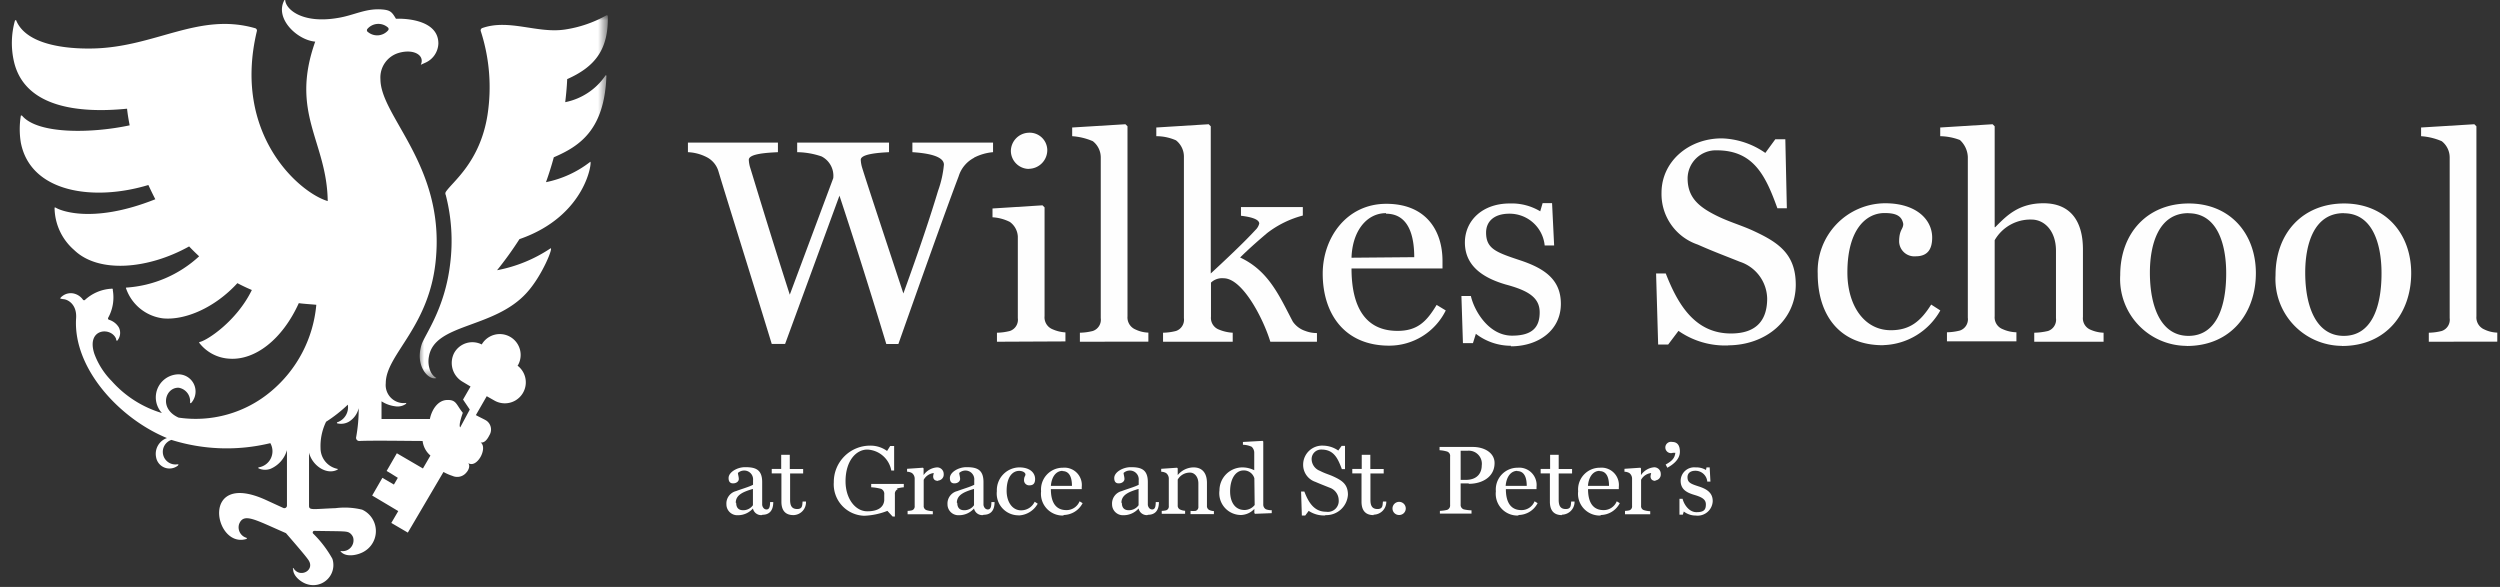 <svg xmlns="http://www.w3.org/2000/svg" xmlns:xlink="http://www.w3.org/1999/xlink" viewBox="0 0 230 54"><rect x="0" y="0" width="230" height="54" fill="#333333" stroke="none"/><defs><mask id="a" x="38.52" y="1.39" width="17.36" height="33.42" maskUnits="userSpaceOnUse"><polygon points="55.88 1.39 55.88 34.82 38.52 34.82 38.52 1.39 55.88 1.39" fill="#fff"/></mask></defs><title>logo--full</title><path d="M89.61,14.52a2.87,2.87,0,0,0-1.41,1.69c-1.24,3.27-3.6,9.92-5.55,15.44H81.54C79.86,26.1,78.35,21.38,77.23,18l-5,13.64H71c-2.14-7-4.17-13.43-4.9-15.87a2.14,2.14,0,0,0-1.08-1.31A4.19,4.19,0,0,0,63.29,14v-.88h8.28V14c-.95.05-2.68.13-2.68.7a2.93,2.93,0,0,0,.11.67c.38,1.21,1.73,5.74,3.66,11.74l4-10.72a2,2,0,0,0-1.08-2A7.25,7.25,0,0,0,73.34,14v-.88h8.45V14c-.95.05-2.6.16-2.6.7a2.86,2.86,0,0,0,.11.67C79.64,16.5,81.13,21,83.11,27c1.52-4.18,2.54-7.27,3.19-9.44a9.72,9.72,0,0,0,.54-2.41c0-.83-1.65-1.07-2.9-1.15v-.88h7.42V14a4.7,4.7,0,0,0-1.76.51" fill="#fefefe"/><path d="M94.64,15.54A1.67,1.67,0,0,1,93,13.9a1.7,1.7,0,0,1,1.65-1.69,1.62,1.62,0,0,1,1.7,1.58,1.72,1.72,0,0,1-1.7,1.74Zm-2.92,15.9v-.83a5.16,5.16,0,0,0,1.19-.16,1.09,1.09,0,0,0,.73-1.18V21.76a1.77,1.77,0,0,0-.73-1.34,4.09,4.09,0,0,0-1.6-.43v-.81l4.6-.29.19.19v10a1.18,1.18,0,0,0,.73,1.21,3.38,3.38,0,0,0,1.19.29v.83Z" fill="#fefefe"/><path d="M99.35,31.44v-.83a5.14,5.14,0,0,0,1.19-.16,1.09,1.09,0,0,0,.73-1.18V14.52a1.9,1.9,0,0,0-.73-1.53,5.78,5.78,0,0,0-1.9-.46v-.8l4.9-.3.19.19V29.1a1.2,1.2,0,0,0,.73,1.21,2.9,2.9,0,0,0,1.19.29v.83Z" fill="#fefefe"/><path d="M116.87,31.44c-.62-2.06-2.54-5.84-4.3-5.84a1.48,1.48,0,0,0-1.16.4v3.14a1.14,1.14,0,0,0,.73,1.18,3.84,3.84,0,0,0,1.27.29v.83H107v-.83a5.13,5.13,0,0,0,1.19-.16,1.09,1.09,0,0,0,.73-1.18V14.47a1.91,1.91,0,0,0-.73-1.56,4.48,4.48,0,0,0-1.81-.38v-.8l4.82-.3.19.19V25.16c1.22-1.13,3-2.79,4.11-4a1.22,1.22,0,0,0,.35-.59c0-.46-1-.64-1.68-.72v-.8h5.69v.78a9.21,9.21,0,0,0-3.28,1.61c-.73.62-1.6,1.37-2.49,2.25,2.65,1.23,3.63,3.59,4.85,5.9a2.25,2.25,0,0,0,1.16.86,2.92,2.92,0,0,0,1.06.19v.8Z" fill="#fefefe"/><path d="M127.51,19.61c-1.73,0-3.09,1.58-3.17,4.1l5.77-.05c0-1.93-.49-4-2.6-4m.3,12.14c-4.17,0-6.12-3-6.12-6.62,0-3.3,2.19-6.43,5.85-6.43s5.17,2.47,5.17,5.25v.7h-8.37c0,3.46,1.22,5.74,4.23,5.74,1.84,0,2.68-.86,3.6-2.39l.84.51a5.8,5.8,0,0,1-5.2,3.24" fill="#fefefe"/><path d="M139,31.81a5.28,5.28,0,0,1-3.22-1.1l-.27.86h-.92l-.14-4.34h.87c.3,1.34,1.63,3.65,3.79,3.65,1.89,0,2.54-.8,2.54-2.14s-1-2-3.14-2.57c-1.73-.51-3.74-1.5-3.74-3.86,0-2,1.6-3.59,4.12-3.59a5.09,5.09,0,0,1,2.81.72l.22-.75h.87l.19,3.89h-.87a3.24,3.24,0,0,0-3.25-2.92c-1.41,0-2.14.72-2.14,1.74,0,1.5.95,1.82,3.14,2.55s3.74,1.74,3.74,4c0,2.44-2.06,3.91-4.6,3.91" fill="#fefefe"/><path d="M159,31.78a7.49,7.49,0,0,1-4.58-1.34l-.95,1.26h-.92l-.19-6.54h.89c1.11,2.84,2.68,5.52,6,5.52,2.41,0,3.33-1.29,3.33-3.22a3.64,3.64,0,0,0-2.52-3.38c-1.54-.62-2.36-.91-3.87-1.58a4.9,4.9,0,0,1-3.33-4.77c0-2.84,2.46-5,5.55-5a7.38,7.38,0,0,1,4,1.34l.92-1.26h.92l.14,6.35h-.87c-1.08-3-2.19-5.33-5.58-5.33a2.6,2.6,0,0,0-2.68,2.57c0,1.56.78,2.44,2.27,3.24,1.33.72,2.46,1,3.68,1.55,2.33,1.07,4,2.12,4,5,0,3.27-2.76,5.58-6.25,5.58" fill="#fefefe"/><path d="M173.23,31.76c-4,0-6-2.79-6-6.57a6.24,6.24,0,0,1,6.2-6.49c2.87,0,4.33,1.5,4.33,3.16,0,1.15-.49,1.72-1.52,1.72a1.4,1.4,0,0,1-1.52-1.34c0-1.13.38-1.13.38-1.64-.14-.78-.73-1-1.73-1-1.62,0-3.41,1.42-3.41,5.47,0,3,1.52,5.31,4,5.31,1.73,0,2.73-.8,3.71-2.36l.84.54a6.22,6.22,0,0,1-5.2,3.19" fill="#fefefe"/><path d="M187.15,31.44v-.83a5.91,5.91,0,0,0,1.27-.16,1.09,1.09,0,0,0,.73-1.18V23.07c0-1.85-1.08-2.87-2.25-2.87a3.79,3.79,0,0,0-3.39,1.9v7a1.16,1.16,0,0,0,.73,1.18,3.27,3.27,0,0,0,1.27.29v.83h-6.39v-.83a5.14,5.14,0,0,0,1.19-.16,1.09,1.09,0,0,0,.73-1.18V14.44a2.24,2.24,0,0,0-.73-1.56,5.34,5.34,0,0,0-1.81-.35v-.8l4.82-.3.19.19V20.9h.05c1-1,2.11-2.2,4.44-2.2,2.52,0,3.63,1.69,3.63,4.24v6.22a1.14,1.14,0,0,0,.71,1.18,3.24,3.24,0,0,0,1.19.27v.83Z" fill="#fefefe"/><path d="M201.34,19.61c-2.82,0-3.55,3-3.55,5.47,0,3.11,1,5.82,3.55,5.82s3.47-2.63,3.47-5.76c0-2.73-.84-5.52-3.47-5.52m-.16,12.2a6.15,6.15,0,0,1-6.12-6.51c0-3.89,2.52-6.59,6.31-6.59s6.17,2.76,6.17,6.41-2.27,6.7-6.36,6.7" fill="#fefefe"/><path d="M215.63,19.61c-2.82,0-3.55,3-3.55,5.47,0,3.11,1,5.82,3.55,5.82s3.47-2.63,3.47-5.76c0-2.73-.84-5.52-3.47-5.52m-.16,12.2a6.15,6.15,0,0,1-6.12-6.51c0-3.89,2.52-6.59,6.31-6.59s6.17,2.76,6.17,6.41-2.27,6.7-6.36,6.7" fill="#fefefe"/><path d="M223.45,31.44v-.83a5.14,5.14,0,0,0,1.19-.16,1.09,1.09,0,0,0,.73-1.18V14.52a1.9,1.9,0,0,0-.73-1.53,5.78,5.78,0,0,0-1.9-.46v-.8l4.9-.3.19.19V29.1a1.2,1.2,0,0,0,.73,1.21,2.9,2.9,0,0,0,1.19.29v.83Z" fill="#fefefe"/><path d="M67.73,46.26c0,.47.24.68.63.68a1.08,1.08,0,0,0,.91-.46l0-1.5c-.91.27-1.58.55-1.58,1.28m2.38,1.13a.77.77,0,0,1-.8-.61h0a1.83,1.83,0,0,1-1.38.62,1,1,0,0,1-1.06-1,1.18,1.18,0,0,1,.89-1.22c.52-.2,1.18-.38,1.56-.58v-.41a.81.81,0,0,0-.8-.9.85.85,0,0,0-.59.22c0,.14.08.36.08.56s-.2.4-.53.4-.41-.24-.41-.49c0-.55.81-1,1.51-1,.9,0,1.58.16,1.58,1.37,0,.81,0,1.78,0,2.08,0,.11.1.44.4.44s.32-.34.33-.68h.29c0,.85-.42,1.17-1,1.17" fill="#fefefe"/><path d="M73,47.39c-.75,0-1.11-.43-1.11-1.24v-2.6H71v-.41h.87V41.84h.79v1.31h1.23v.41H72.69V46c0,.51.15.83.65.83s.46-.34.5-.69h.31A1.18,1.18,0,0,1,73,47.39" fill="#fefefe"/><path d="M82.6,45a.46.46,0,0,0-.27.47v2.05l-.21,0L81.64,47a6.46,6.46,0,0,1-2.13.45,2.89,2.89,0,0,1-2.8-3.08A3.34,3.34,0,0,1,80.15,41a2.56,2.56,0,0,1,1.46.49l.29-.46h.36l0,2.26H82a2.35,2.35,0,0,0-2.21-1.93c-1,0-2,1-2,2.92,0,1.61.91,2.76,2,2.76s1.51-.45,1.56-1V45.5a.5.5,0,0,0-.3-.53,4.47,4.47,0,0,0-.9-.14v-.31h3v.31a3.42,3.42,0,0,0-.65.12" fill="#fefefe"/><path d="M86.31,44.24c-.29,0-.46-.13-.46-.43a1.87,1.87,0,0,1,.06-.29,1.21,1.21,0,0,0-.93.62v2.39a.39.39,0,0,0,.25.4,2.15,2.15,0,0,0,.59.1v.28H83.5V47a1.79,1.79,0,0,0,.4-.05.37.37,0,0,0,.25-.4V44a.65.65,0,0,0-.25-.48.93.93,0,0,0-.45-.12v-.27l1.46-.1.06.06v.62h0A1.63,1.63,0,0,1,86.21,43a.6.6,0,0,1,.61.6.55.55,0,0,1-.51.61" fill="#fefefe"/><path d="M88.07,46.26c0,.47.24.68.63.68a1.08,1.08,0,0,0,.91-.46l0-1.5c-.91.27-1.58.55-1.58,1.28m2.38,1.13a.77.77,0,0,1-.8-.61h0a1.83,1.83,0,0,1-1.38.62,1,1,0,0,1-1.06-1,1.18,1.18,0,0,1,.9-1.22c.52-.2,1.18-.38,1.56-.58v-.41a.81.81,0,0,0-.79-.9.85.85,0,0,0-.59.22c0,.14.08.36.08.56s-.2.4-.53.4-.41-.24-.41-.49c0-.55.81-1,1.51-1,.9,0,1.58.16,1.58,1.37,0,.81,0,1.78,0,2.08,0,.11.1.44.4.44s.32-.34.33-.68h.29c0,.85-.42,1.17-1,1.17" fill="#fefefe"/><path d="M93.71,47.41a2,2,0,0,1-2-2.22A2.1,2.1,0,0,1,93.77,43c1,0,1.46.51,1.46,1.07,0,.39-.16.58-.51.58a.47.47,0,0,1-.51-.45c0-.38.13-.38.13-.55s-.25-.33-.58-.33c-.55,0-1.15.48-1.15,1.84,0,1,.51,1.79,1.33,1.79a1.37,1.37,0,0,0,1.25-.79l.28.18a2.1,2.1,0,0,1-1.75,1.08" fill="#fefefe"/><path d="M97.75,43.32c-.58,0-1,.53-1.07,1.38l1.94,0c0-.65-.16-1.36-.88-1.36m.1,4.09a2,2,0,0,1-2.06-2.23,2,2,0,0,1,2-2.17,1.6,1.6,0,0,1,1.74,1.77V45H96.68c0,1.16.41,1.93,1.43,1.93a1.29,1.29,0,0,0,1.21-.81l.28.17a2,2,0,0,1-1.75,1.09" fill="#fefefe"/><path d="M103.21,46.26c0,.47.24.68.63.68a1.09,1.09,0,0,0,.91-.46l0-1.5c-.91.27-1.58.55-1.58,1.28m2.38,1.13a.77.77,0,0,1-.8-.61h0a1.83,1.83,0,0,1-1.38.62,1,1,0,0,1-1.06-1,1.18,1.18,0,0,1,.89-1.22c.52-.2,1.18-.38,1.56-.58v-.41a.81.81,0,0,0-.8-.9.85.85,0,0,0-.59.22c0,.14.08.36.08.56s-.2.4-.53.4-.41-.24-.41-.49c0-.55.81-1,1.51-1,.9,0,1.58.16,1.58,1.37,0,.81,0,1.78,0,2.08,0,.11.1.44.4.44s.32-.34.33-.68h.29c0,.85-.42,1.17-1,1.17" fill="#fefefe"/><path d="M109.53,47.3V47A2.06,2.06,0,0,0,110,47a.37.37,0,0,0,.25-.4V44.48c0-.62-.36-1-.76-1a1.28,1.28,0,0,0-1.14.64v2.37a.39.39,0,0,0,.25.4,1.18,1.18,0,0,0,.43.1v.28h-2.15V47a1.81,1.81,0,0,0,.4-.05.37.37,0,0,0,.25-.4V44a.66.66,0,0,0-.25-.48,1,1,0,0,0-.45-.12v-.27l1.46-.1.06.06v.62h0A1.91,1.91,0,0,1,109.8,43c.85,0,1.24.57,1.24,1.43v2.1a.39.39,0,0,0,.24.4,1.13,1.13,0,0,0,.4.09v.28Z" fill="#fefefe"/><path d="M115.4,44a1,1,0,0,0-1-.72c-.69,0-1.23.72-1.23,1.93,0,.88.38,1.71,1.33,1.71a1.2,1.2,0,0,0,.93-.46Zm.07,3.27-.07-.06v-.39h0a1.76,1.76,0,0,1-1.21.56,2,2,0,0,1-2-2.26A2.12,2.12,0,0,1,114.29,43a2.49,2.49,0,0,1,1.1.26V41.63a.75.75,0,0,0-.24-.53,2,2,0,0,0-.8-.18v-.26l1.81-.1.06.06v5.79a.49.49,0,0,0,.24.44,1.42,1.42,0,0,0,.54.09v.27Z" fill="#fefefe"/><path d="M121.94,47.42A2.53,2.53,0,0,1,120.4,47l-.32.43h-.31l-.07-2.21h.3c.38,1,.9,1.86,2,1.86A1,1,0,0,0,123.16,46a1.23,1.23,0,0,0-.85-1.14c-.52-.21-.79-.31-1.3-.53a1.65,1.65,0,0,1-1.12-1.61A1.75,1.75,0,0,1,121.76,41a2.49,2.49,0,0,1,1.36.45l.31-.43h.31l0,2.14h-.29c-.37-1-.74-1.8-1.88-1.8a.87.87,0,0,0-.9.87,1.17,1.17,0,0,0,.77,1.09c.45.24.83.33,1.24.52.78.36,1.33.71,1.33,1.67a2,2,0,0,1-2.11,1.88" fill="#fefefe"/><path d="M126.37,47.39c-.75,0-1.11-.43-1.11-1.24v-2.6h-.85v-.41h.87V41.84h.79v1.31h1.23v.41h-1.22V46c0,.51.15.83.65.83s.46-.34.5-.69h.31a1.18,1.18,0,0,1-1.17,1.21" fill="#fefefe"/><path d="M128.72,47.38a.6.6,0,0,1-.61-.6.61.61,0,0,1,1.22,0,.6.6,0,0,1-.61.6" fill="#fefefe"/><path d="M135,41.47h-.62v2.68h.45c1.31,0,1.49-.9,1.49-1.32A1.2,1.2,0,0,0,135,41.47m.09,3h-.71v1.94a.43.43,0,0,0,.28.45,3.5,3.5,0,0,0,.72.09v.3h-2.91V47a3.46,3.46,0,0,0,.66-.09.43.43,0,0,0,.28-.45V42a.42.42,0,0,0-.28-.46,3.17,3.17,0,0,0-.69-.12v-.3h3.06c1.08,0,2,.55,2,1.48,0,1.31-1.18,1.91-2.35,1.91" fill="#fefefe"/><path d="M139.59,43.32c-.58,0-1,.53-1.07,1.38l1.94,0c0-.65-.16-1.36-.88-1.36m.1,4.09a2,2,0,0,1-2.06-2.23,2,2,0,0,1,2-2.17,1.6,1.6,0,0,1,1.74,1.77V45h-2.82c0,1.16.41,1.93,1.43,1.93a1.29,1.29,0,0,0,1.21-.81l.28.17a2,2,0,0,1-1.75,1.09" fill="#fefefe"/><path d="M143.7,47.39c-.75,0-1.11-.43-1.11-1.24v-2.6h-.85v-.41h.87V41.84h.79v1.31h1.23v.41H143.4V46c0,.51.15.83.65.83s.46-.34.5-.69h.31a1.18,1.18,0,0,1-1.17,1.21" fill="#fefefe"/><path d="M147.16,43.32c-.58,0-1,.53-1.07,1.38l1.94,0c0-.65-.16-1.36-.88-1.36m.1,4.09a2,2,0,0,1-2.06-2.23,2,2,0,0,1,2-2.17,1.6,1.6,0,0,1,1.74,1.77V45H146.1c0,1.16.41,1.93,1.43,1.93a1.29,1.29,0,0,0,1.21-.81l.28.17a2,2,0,0,1-1.75,1.09" fill="#fefefe"/><path d="M152.32,44.24c-.29,0-.47-.13-.47-.43a1.73,1.73,0,0,1,.06-.29,1.21,1.21,0,0,0-.93.62v2.39a.38.38,0,0,0,.25.4,2.15,2.15,0,0,0,.59.1v.28h-2.32V47a1.81,1.81,0,0,0,.4-.05.37.37,0,0,0,.25-.4V44a.65.65,0,0,0-.25-.48.93.93,0,0,0-.45-.12v-.27l1.46-.1.06.06v.62h0a1.62,1.62,0,0,1,1.21-.72.6.6,0,0,1,.61.6.55.55,0,0,1-.51.61" fill="#fefefe"/><path d="M153.38,43l-.14-.26c.48-.28.83-.51.89-1.08h-.23a.52.52,0,1,1-.06-1c.51,0,.71.36.71.9,0,.78-.77,1.26-1.17,1.48" fill="#fefefe"/><path d="M156,47.43a1.78,1.78,0,0,1-1.09-.37l-.09.29h-.31l0-1.46h.29c.1.45.55,1.23,1.28,1.23s.86-.27.86-.72-.35-.66-1.06-.87-1.26-.51-1.26-1.3A1.25,1.25,0,0,1,156,43a1.72,1.72,0,0,1,.95.24L157,43h.29l.07,1.31h-.29a1.09,1.09,0,0,0-1.1-1c-.47,0-.72.24-.72.59,0,.51.32.62,1.06.86s1.26.59,1.26,1.34A1.39,1.39,0,0,1,156,47.43" fill="#fefefe"/><g mask="url(#a)"><path d="M55.71,6.94A5.88,5.88,0,0,1,52,9.4c.16-1.32.18-2.12.18-2.12,2.49-1.11,3.81-2.65,3.74-5.8a.09.09,0,0,0-.13-.07,11.13,11.13,0,0,1-3.84,1.31c-2.53.37-5.12-1-7.58-.14a.23.23,0,0,0-.13.31,16.76,16.76,0,0,1,.61,7.69c-.69,4.36-3.25,6.16-3.84,7.08a.29.29,0,0,0,0,.28,16.88,16.88,0,0,1,.4,6.37c-.5,4.16-2.35,6.5-2.63,7.41-.62,2,.68,3.31,1.37,3.06a1.33,1.33,0,0,1-.55-.63,2.34,2.34,0,0,1-.14-1.34c.51-3.08,6-2.55,9-5.88,1.43-1.56,2.52-4.32,2.17-4.07a13.24,13.24,0,0,1-4.9,2A32.58,32.58,0,0,0,47.79,22c6.22-2.15,6.71-7.31,6.51-7.11a9.76,9.76,0,0,1-4.07,1.87c.28-.78.52-1.55.72-2.29,2.31-1,4.65-2.45,4.84-7.45C55.81,6.93,55.73,6.9,55.71,6.94Z" fill="#fff"/></g><path d="M33.81,2.92a.2.2,0,0,1,0-.27,1.33,1.33,0,0,1,1.89-.11.19.19,0,0,1,0,.26,1.33,1.33,0,0,1-1.88.12m13.82,30.7a1.92,1.92,0,1,0-3.32-1.93,1.91,1.91,0,0,0-2.54.79,2,2,0,0,0,.76,2.63l.75.45-.69,1.2.62.92-.88,1.64c-.19-.19.24-1.34.24-1.34-.62-.76-.58-1.22-1.47-1.18s-1.42,1-1.56,1.75H35.1s0-.88,0-1.63a3,3,0,0,0,1.27.46h0a1.32,1.32,0,0,0,1-.24,0,0,0,0,0,0-.07,1.66,1.66,0,0,1-1.88-1.81c0-2.7,4.15-5.21,4.63-11.67C40.8,15.13,35,10.68,35,7.28a2.35,2.35,0,0,1,1.71-2.42c1.39-.39,2.4.25,2,1.1l.42-.19A2,2,0,0,0,40.33,4c0-2.44-3.8-2.29-3.9-2.27-.35-.59-.5-.78-1.17-.85-1.6-.16-2.67.54-4.23.78C27.77,2.2,26.27.83,26.24,0a0,0,0,0,0-.07,0C25.23,1.69,27.34,3.69,29,3.83h0C26.65,10.45,30.08,13,30.15,18.5h0c-2.63-.78-8.78-6.16-6.52-15.63a.22.22,0,0,0-.14-.27C18.29,1.1,14.34,4.32,8.6,4.46c-2.48.06-6.18-.32-7.11-2.58,0-.06-.09,0-.11,0a7.64,7.64,0,0,0-.09,3.81c1,4.22,6,4.75,10.4,4.31,0,0,.05.58.24,1.53-3.49.75-8.47.84-9.91-.9,0,0-.09,0-.1,0a7.61,7.61,0,0,0,0,2.51c.91,4.6,6.72,5.4,11.73,3.88.2.43.41.87.64,1.31-6,2.39-9,.92-9.18.76,0,0-.09,0-.09,0A5.21,5.21,0,0,0,6.82,23c2.25,2.18,6.82,1.77,10.58-.33.29.31.6.61.92.91a10.93,10.93,0,0,1-6.72,2.88.06.06,0,0,0,0,.08A4.13,4.13,0,0,0,15,29.29c2.06.19,4.79-1,6.84-3.24q.64.34,1.33.63c-1.4,2.89-4.2,4.71-4.84,4.79a0,0,0,0,0,0,.07A3.75,3.75,0,0,0,21.13,33c2.32.15,4.83-1.74,6.36-5.11.39.06,1.2.11,1.61.15A11.73,11.73,0,0,1,24.94,36a10.77,10.77,0,0,1-8.51,2.42c-1.83-.82-1.23-2.78,0-2.75A1.26,1.26,0,0,1,17.49,37c0,.08,0,.13.11.06a1.58,1.58,0,0,0-1.25-2.62A2.12,2.12,0,0,0,14.9,38a10,10,0,0,1-4.62-2.94,7,7,0,0,1-1.6-2.51c-.77-2.36,1.55-2.5,2-1.38,0,.1.05.19.09.19a1.1,1.1,0,0,0,.15-1.26,1.61,1.61,0,0,0-.89-.68.13.13,0,0,1-.07-.2,3.87,3.87,0,0,0,.42-2.51c0-.14,0-.18-.18-.14h-.07a3.93,3.93,0,0,0-2.29,1,.13.13,0,0,1-.21,0A1.43,1.43,0,0,0,6.77,27a1.26,1.26,0,0,0-1.07.27c-.12.09-.16.16-.14.2s.09,0,.22.05c.45,0,1.32.48,1.22,1.78-.28,4.59,4,9.21,8.36,11a1.54,1.54,0,0,0-1,1.76,1.25,1.25,0,0,0,2,.78c.08-.09.1-.13-.07-.12a1.16,1.16,0,0,1-.52-2.25,17,17,0,0,0,9.1.3A1.5,1.5,0,0,1,23.77,43a0,0,0,0,0,0,.08,1.44,1.44,0,0,0,1.12.05h0a2.65,2.65,0,0,0,1.51-1.72V46.5a.24.24,0,0,1-.34.23L24.47,46c-6.08-2.78-4.79,4.42-1.85,3.6a.2.2,0,0,0,.1-.06s0-.05-.07-.07A1,1,0,0,1,22,48.21c.42-1.06,1.43-.41,4.31.84,1.28,1.48,1.82,2.12,2.05,2.45.67.94-.72,1.71-1.33.82,0,0,0-.06-.06-.05s0,.08,0,.11c0,.63.74,1.2,1.27,1.36a1.85,1.85,0,0,0,2.34-2.33,10.15,10.15,0,0,0-1.78-2.33.15.15,0,0,1,.11-.24c2.78.05,3,0,3.3.22a.89.89,0,0,1,.28.39,1,1,0,0,1-1.08,1.25c-.05,0-.11,0-.09,0a.23.23,0,0,0,.07.09c.51.52,1.6.27,2.14-.07a2.17,2.17,0,0,0-.21-3.83,6.73,6.73,0,0,0-2.44-.14c-2.11.08-2.45.22-2.45-.22V41.64h0c.28,1.16,1.6,2.12,2.64,1.56,0,0,0-.06,0-.06a1.94,1.94,0,0,1-1.58-1.9A5.12,5.12,0,0,1,30,38.8a12.94,12.94,0,0,0,2-1.57A1.46,1.46,0,0,1,31,38.86a0,0,0,0,0,0,.08,1.45,1.45,0,0,0,1.11-.15h0A2,2,0,0,0,33,37.55a14.49,14.49,0,0,1-.23,2.65.29.29,0,0,0,.29.37c1.25-.06,4.72,0,5.82,0a2.08,2.08,0,0,0,.72,1.34l-.69,1.19-2.4-1.4-.94,1.63.36.21.67.42-.36.62-1.06-.62-.94,1.63,1.68,1h0l.72.43L36,48.11l1.52.89,3.28-5.58a4.4,4.4,0,0,0,.82.36,1.08,1.08,0,0,0,1.28-.3c.22-.24.37-.62.18-.87h0c.43.25.85-.11,1.11-.54s.41-1.13,0-1.38l-.06,0c.39.12.67-.2.89-.64a1,1,0,0,0-.24-1.33c-.17-.12-.52-.27-1-.53l1-1.74.74.42a1.93,1.93,0,0,0,2.08-3.24" fill="#fff"/></svg>